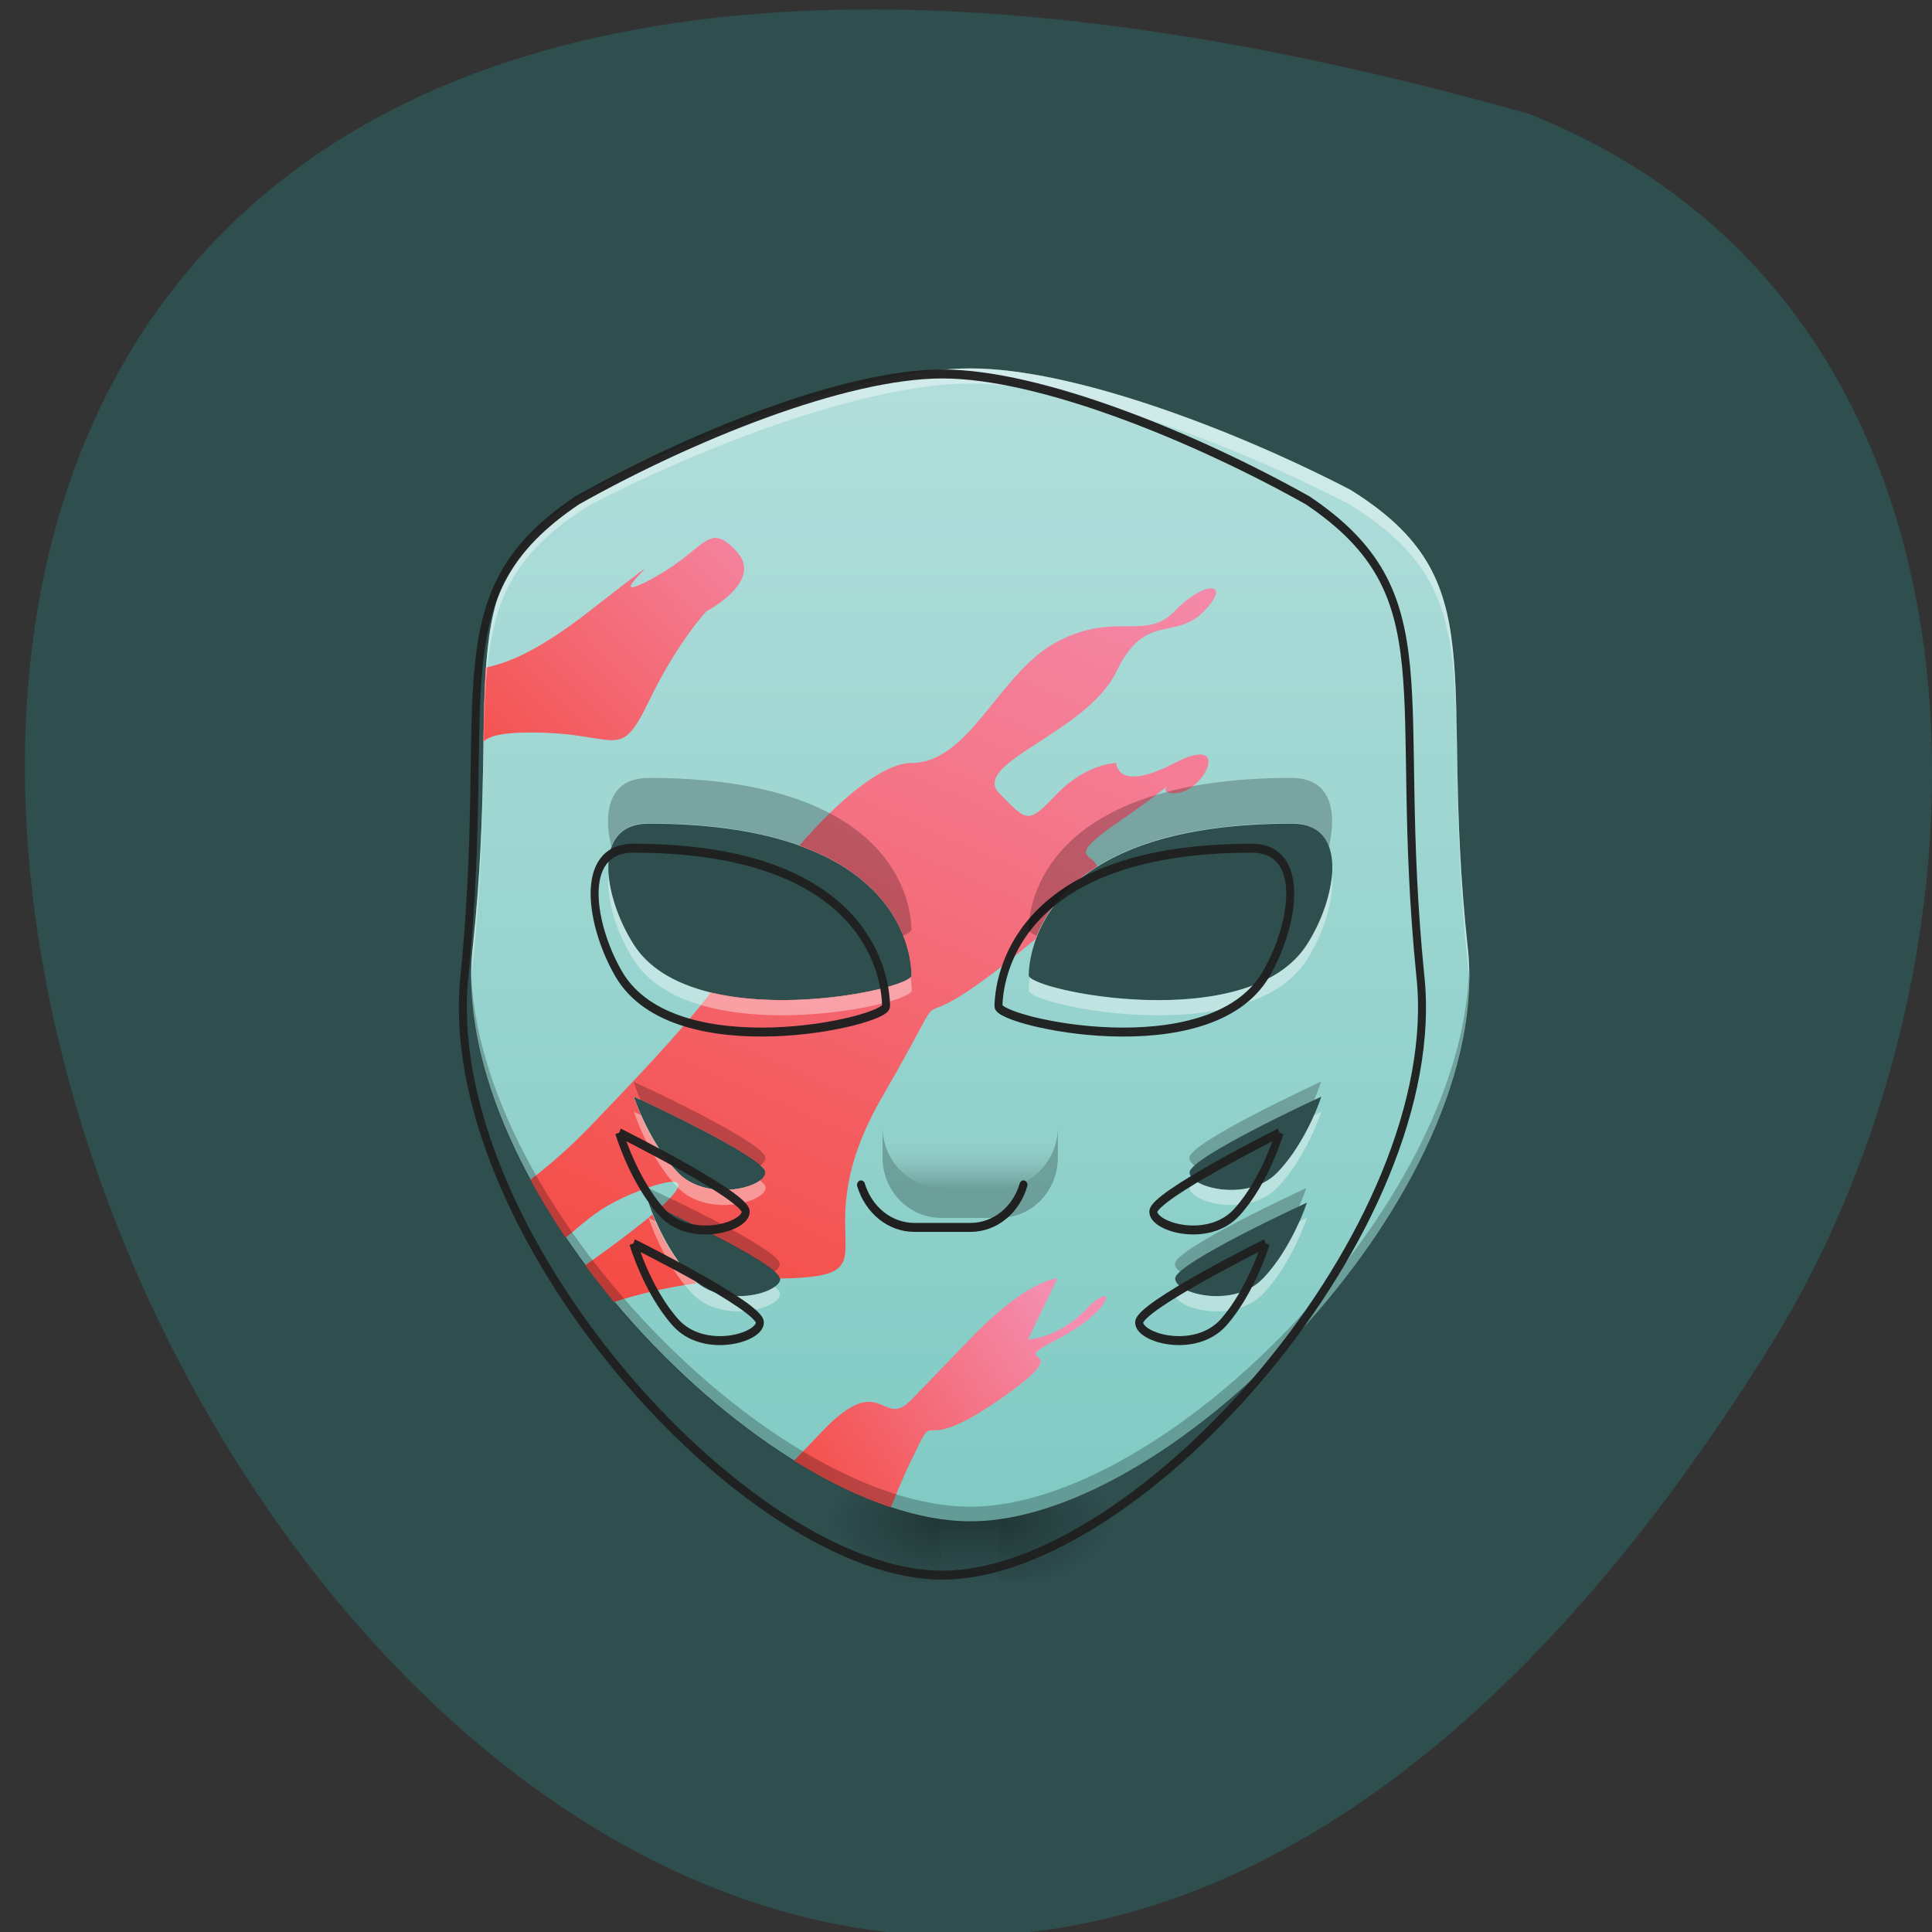 <svg xmlns="http://www.w3.org/2000/svg" viewBox="0 0 22 22" xmlns:xlink="http://www.w3.org/1999/xlink"><rect x="0" y="0" width="22" height="22" fill="#333333" stroke="none"/><defs><linearGradient id="9" gradientUnits="userSpaceOnUse" y1="41.514" x2="0" y2="38.868" gradientTransform="matrix(0.252 0 0 0.261 3.051 2.682)"><stop stop-color="#000" stop-opacity="0.224"/><stop offset="1" stop-color="#fff" stop-opacity="0"/></linearGradient><linearGradient id="6" gradientUnits="userSpaceOnUse" x1="21.17" y1="54.745" x2="39.691" y2="11.08" gradientTransform="matrix(0.252 0 0 0.261 3.051 2.682)"><stop stop-color="#f44336"/><stop offset="1" stop-color="#f48eb1"/></linearGradient><linearGradient id="8" gradientUnits="userSpaceOnUse" x1="7.938" y1="26.961" x2="23.815" y2="11.08" gradientTransform="matrix(0.252 0 0 0.261 3.051 2.682)" xlink:href="#6"/><linearGradient id="7" gradientUnits="userSpaceOnUse" x1="22.492" y1="56.07" x2="35.722" y2="46.807" gradientTransform="matrix(0.252 0 0 0.261 3.051 2.682)" xlink:href="#6"/><linearGradient id="5" gradientUnits="userSpaceOnUse" y1="57.39" x2="0" y2="5.792" gradientTransform="matrix(0.252 0 0 0.261 3.051 2.682)"><stop stop-color="#7fcac3"/><stop offset="1" stop-color="#b2dedb"/></linearGradient><linearGradient id="0" gradientUnits="userSpaceOnUse" y1="56.07" x2="0" y2="58.714" gradientTransform="matrix(0.252 0 0 0.261 3.051 2.682)"><stop stop-color="#000" stop-opacity="0.275"/><stop offset="1" stop-color="#000" stop-opacity="0"/></linearGradient><radialGradient id="4" gradientUnits="userSpaceOnUse" cx="450.91" cy="189.58" r="21.17" gradientTransform="matrix(0 0.041 -0.071 0 24.637 -1.248)" xlink:href="#1"/><radialGradient id="1" gradientUnits="userSpaceOnUse" cx="450.91" cy="189.58" r="21.17" gradientTransform="matrix(0 -0.041 -0.071 0 24.637 35.897)"><stop stop-color="#000" stop-opacity="0.314"/><stop offset="0.222" stop-color="#000" stop-opacity="0.275"/><stop offset="1" stop-color="#000" stop-opacity="0"/></radialGradient><radialGradient id="3" gradientUnits="userSpaceOnUse" cx="450.91" cy="189.58" r="21.17" gradientTransform="matrix(0 -0.041 0.071 0 -2.545 35.897)" xlink:href="#1"/><radialGradient id="2" gradientUnits="userSpaceOnUse" cx="450.91" cy="189.58" r="21.17" gradientTransform="matrix(0 0.041 0.071 0 -2.545 -1.248)" xlink:href="#1"/></defs><path d="m 17.41 1.297 c -32.12 -9.09 -11.883 37.66 2.781 13.977 c 2.68 -4.355 2.867 -11.742 -2.781 -13.977" fill="#2f4e4e"/><path d="m 10.711 17.273 h 0.668 v 0.766 h -0.668" fill="url(#0)"/><path d="m 11.379 17.324 h 1.332 v -0.691 h -1.332" fill="url(#1)"/><path d="m 10.711 17.324 h -1.332 v 0.691 h 1.332" fill="url(#2)"/><path d="m 10.711 17.324 h -1.332 v -0.691 h 1.332" fill="url(#3)"/><path d="m 11.379 17.324 h 1.332 v 0.691 h -1.332" fill="url(#4)"/><path d="m 11.05 4.195 c -1.168 0 -3 0.691 -4.332 1.383 c -1.664 1.035 -1 2.07 -1.332 5.18 c -0.332 2.766 3.332 6.566 5.664 6.566 c 2.332 0 5.992 -3.801 5.66 -6.566 c -0.332 -3.109 0.332 -4.145 -1.332 -5.18 c -1.332 -0.691 -3.164 -1.383 -4.328 -1.383 m -3.664 5.184 c 2.664 0 2.988 1.285 2.996 1.727 c 0 0.172 -2.5 0.691 -3.164 -0.348 c -0.332 -0.516 -0.5 -1.379 0.168 -1.379 m 7.328 0 c 0.664 0 0.5 0.863 0.168 1.379 c -0.668 1.039 -3.168 0.52 -3.168 0.348 c 0.012 -0.441 0.336 -1.727 3 -1.727 m -7.496 3.109 c 0 0 1.5 0.691 1.5 0.863 c 0 0.172 -0.668 0.344 -1 0 c -0.332 -0.348 -0.5 -0.863 -0.5 -0.863 m 7.828 0 c 0 0 -0.164 0.516 -0.5 0.863 c -0.332 0.344 -1 0.172 -1 0 c 0 -0.172 1.5 -0.863 1.5 -0.863 m -7.66 1.207 c 0 0 1.5 0.691 1.5 0.863 c 0 0.176 -0.668 0.348 -1 0 c -0.336 -0.344 -0.5 -0.863 -0.5 -0.863 m 7.496 0 c 0 0 -0.168 0.52 -0.5 0.863 c -0.336 0.348 -1 0.176 -1 0 c 0 -0.172 1.5 -0.863 1.5 -0.863" fill="url(#5)"/><path d="m 13.793 6.699 c -0.082 0 -0.25 0.086 -0.414 0.258 c -0.336 0.348 -0.668 0 -1.336 0.348 c -0.664 0.344 -0.996 1.383 -1.664 1.383 c -0.34 0 -0.855 0.453 -1.277 0.941 c 1.102 0.395 1.27 1.156 1.277 1.477 c 0 0.125 -1.309 0.43 -2.285 0.195 c -0.348 0.461 -0.938 1.07 -1.379 1.531 c -0.234 0.242 -0.469 0.445 -0.676 0.602 c 0.121 0.223 0.258 0.445 0.402 0.66 c 0.242 -0.191 0.391 -0.379 0.938 -0.57 c 0.445 -0.152 0.43 -0.035 0.133 0.234 c 0.359 0.172 1.363 0.656 1.367 0.801 c 1.406 -0.023 0.203 -0.406 1.168 -2.07 c 1 -1.73 0 -0.348 1.664 -1.73 c 0.027 -0.023 0.055 -0.043 0.082 -0.066 c 0.094 -0.262 0.293 -0.574 0.699 -0.824 c -0.035 -0.156 -0.371 -0.082 0.219 -0.492 c 1 -0.688 0.332 -0.344 0.664 -0.344 c 0.336 0 0.668 -0.691 0 -0.344 c -0.664 0.344 -0.664 0 -0.664 0 c 0 0 -0.332 0 -0.668 0.344 c -0.332 0.344 -0.332 0.344 -0.664 0 c -0.332 -0.344 1 -0.691 1.332 -1.383 c 0.332 -0.691 0.664 -0.344 1 -0.691 c 0.164 -0.172 0.164 -0.258 0.082 -0.258 m -6.578 5.785 c 0 0 1.5 0.691 1.5 0.863 c 0 0.176 -0.668 0.348 -1 0 c -0.336 -0.344 -0.5 -0.863 -0.5 -0.863 m 0.215 1.344 c -0.188 0.156 -0.449 0.355 -0.766 0.578 c 0.105 0.141 0.215 0.281 0.328 0.418 c 0.266 -0.086 0.582 -0.164 0.945 -0.215 c -0.02 -0.016 -0.039 -0.031 -0.059 -0.051 c -0.227 -0.238 -0.379 -0.555 -0.449 -0.73" fill="url(#6)"/><path d="m 12.04 14.559 c 0 0 -0.332 0 -0.996 0.691 l -0.668 0.691 c -0.332 0.344 -0.332 -0.348 -1 0.344 c -0.137 0.145 -0.246 0.258 -0.336 0.348 c 0.371 0.23 0.746 0.414 1.105 0.531 c 0.059 -0.145 0.129 -0.324 0.23 -0.531 c 0.332 -0.691 0 0 1 -0.691 c 1 -0.691 0 -0.348 0.664 -0.691 c 0.668 -0.348 0.668 -0.691 0.336 -0.348 c -0.336 0.348 -0.668 0.348 -0.668 0.348" fill="url(#7)"/><path d="m 8.145 6.125 c -0.156 0.004 -0.297 0.246 -0.762 0.488 c -0.668 0.344 0.664 -0.691 -0.668 0.344 c -0.641 0.5 -0.973 0.598 -1.184 0.645 c -0.016 0.254 -0.023 0.531 -0.027 0.844 c 0.074 -0.07 0.227 -0.105 0.543 -0.105 c 1 0 1 0.348 1.336 -0.344 c 0.332 -0.691 0.664 -1.039 0.664 -1.039 c 0 0 0.668 -0.344 0.332 -0.688 c -0.098 -0.105 -0.168 -0.145 -0.234 -0.145" fill="url(#8)"/><path d="m 10.711 11.797 h 0.668 c 0.367 0 0.664 0.309 0.664 0.691 v 0.344 c 0 0.383 -0.297 0.691 -0.664 0.691 h -0.668 c -0.367 0 -0.664 -0.309 -0.664 -0.691 v -0.344 c 0 -0.383 0.297 -0.691 0.664 -0.691" fill="url(#9)"/><g fill-opacity="0.235"><path d="m 10.05 12.832 v 0.348 c 0 0.379 0.297 0.688 0.664 0.688 h 0.668 c 0.371 0 0.664 -0.309 0.664 -0.688 v -0.348 c 0 0.383 -0.297 0.691 -0.664 0.691 h -0.668 c -0.367 0 -0.664 -0.309 -0.664 -0.691"/><path d="m 5.363 11.04 c -0.074 2.734 3.426 6.289 5.684 6.289 c 2.254 0 5.754 -3.555 5.68 -6.289 c -0.07 2.707 -3.473 6.117 -5.68 6.117 c -2.211 0 -5.613 -3.41 -5.684 -6.117 m 1.852 1.277 c 0 0 0.027 0.09 0.082 0.215 c 0.27 0.125 1.125 0.535 1.359 0.742 c 0.035 -0.027 0.059 -0.059 0.059 -0.09 c 0 -0.176 -1.5 -0.867 -1.5 -0.867 m 7.828 0 c 0 0 -1.5 0.691 -1.5 0.867 c 0 0.031 0.023 0.059 0.059 0.09 c 0.234 -0.207 1.09 -0.617 1.359 -0.742 c 0.055 -0.125 0.082 -0.215 0.082 -0.215 m -7.66 1.211 c 0 0 0.027 0.086 0.082 0.211 c 0.27 0.125 1.121 0.539 1.355 0.742 c 0.039 -0.027 0.059 -0.059 0.059 -0.09 c 0 -0.172 -1.496 -0.863 -1.496 -0.863 m 7.492 0 c 0 0 -1.496 0.691 -1.496 0.863 c 0 0.031 0.02 0.063 0.059 0.09 c 0.23 -0.203 1.086 -0.613 1.355 -0.742 c 0.055 -0.125 0.082 -0.211 0.082 -0.211"/></g><path d="m 11.05 4.195 c -1.168 0 -3 0.691 -4.332 1.383 c -1.664 1.035 -1 2.07 -1.332 5.18 c -0.016 0.148 -0.023 0.297 -0.02 0.449 c 0.004 -0.094 0.008 -0.184 0.02 -0.273 c 0.332 -3.109 -0.332 -4.148 1.332 -5.184 c 1.332 -0.691 3.164 -1.383 4.332 -1.383 c 1.164 0 2.996 0.691 4.328 1.383 c 1.664 1.035 1 2.074 1.332 5.184 c 0.012 0.09 0.02 0.18 0.02 0.273 c 0.004 -0.152 0 -0.301 -0.02 -0.449 c -0.332 -3.109 0.332 -4.145 -1.332 -5.18 c -1.332 -0.691 -3.164 -1.383 -4.328 -1.383 m -4.121 5.77 c -0.027 0.293 0.105 0.684 0.289 0.969 c 0.668 1.035 3.164 0.516 3.164 0.344 c 0 -0.043 -0.004 -0.094 -0.012 -0.148 c -0.195 0.191 -2.512 0.625 -3.152 -0.371 c -0.148 -0.23 -0.266 -0.531 -0.289 -0.793 m 8.238 0 c -0.023 0.262 -0.137 0.563 -0.289 0.793 c -0.637 0.996 -2.957 0.563 -3.152 0.371 c -0.008 0.055 -0.012 0.105 -0.012 0.148 c 0 0.172 2.5 0.691 3.164 -0.344 c 0.184 -0.285 0.316 -0.676 0.289 -0.969 m -7.949 2.695 c 0 0 0.168 0.52 0.5 0.863 c 0.332 0.344 1 0.172 1 0 c 0 -0.02 -0.023 -0.047 -0.063 -0.082 c -0.168 0.129 -0.664 0.191 -0.937 -0.09 c -0.199 -0.207 -0.336 -0.469 -0.418 -0.652 c -0.051 -0.023 -0.082 -0.039 -0.082 -0.039 m 7.828 0 c 0 0 -0.031 0.016 -0.082 0.039 c -0.082 0.184 -0.219 0.445 -0.418 0.652 c -0.273 0.281 -0.77 0.219 -0.941 0.09 c -0.035 0.035 -0.059 0.063 -0.059 0.082 c 0 0.172 0.668 0.344 1 0 c 0.332 -0.344 0.5 -0.863 0.5 -0.863 m -7.66 1.207 c 0 0 0.164 0.52 0.5 0.867 c 0.332 0.344 0.996 0.172 0.996 0 c 0 -0.023 -0.02 -0.051 -0.059 -0.082 c -0.172 0.125 -0.664 0.191 -0.937 -0.094 c -0.199 -0.203 -0.336 -0.469 -0.418 -0.648 c -0.051 -0.027 -0.082 -0.043 -0.082 -0.043 m 7.492 0 c 0 0 -0.031 0.016 -0.082 0.043 c -0.082 0.18 -0.219 0.445 -0.414 0.648 c -0.273 0.285 -0.773 0.219 -0.941 0.094 c -0.039 0.031 -0.059 0.059 -0.059 0.082 c 0 0.172 0.664 0.344 1 0 c 0.332 -0.348 0.5 -0.867 0.5 -0.867" fill="#fff" fill-opacity="0.392"/><g fill="none" stroke="#202020" stroke-width="11.339" transform="matrix(0.008 0 0 0.009 3.051 2.682)"><path d="m 960.06 175.16 c -140.24 0 -360.22 80.04 -520.16 160.07 c -199.81 119.83 -120.07 240.11 -159.94 600.04 c -39.868 319.69 400.09 759.66 680.1 759.66 c 280.02 0 719.97 -439.97 680.1 -759.66 c -40.34 -359.93 39.868 -480.21 -159.94 -600.04 c -160.41 -80.04 -380.39 -160.07 -520.16 -160.07 m -439.96 600.04 c 319.88 0 358.81 148.77 359.75 199.86 c 0 19.896 -299.72 80.04 -379.92 -39.792 c -39.868 -60.14 -60.04 -160.07 20.17 -160.07 m 879.92 0 c 80.21 0 60.04 99.93 20.17 160.07 c -80.21 119.83 -380.39 59.687 -380.39 39.792 c 1.407 -51.1 40.34 -199.86 360.22 -199.86 m -900.08 359.93 c 0 0 180.11 80.04 180.11 99.93 c 0 19.896 -80.21 40.24 -120.07 0 c -39.868 -39.792 -60.04 -99.93 -60.04 -99.93 m 939.95 0 c 0 0 -19.7 60.14 -60.04 99.93 c -39.868 40.24 -119.6 19.896 -119.6 0 c 0 -19.896 179.64 -99.93 179.64 -99.93 m -919.78 140.17 c 0 0 180.11 79.58 180.11 99.93 c 0 19.896 -80.21 39.792 -120.07 0 c -40.34 -40.24 -60.04 -99.93 -60.04 -99.93 m 900.08 0 c 0 0 -20.17 59.687 -60.04 99.93 c -40.34 39.792 -120.07 19.896 -120.07 0 c 0 -20.348 180.11 -99.93 180.11 -99.93" stroke-opacity="0.973"/><path d="m 1075.44 1201.15 c -10.319 31.652 -40.34 53.809 -75.52 53.809 h -79.74 c -35.18 0 -65.2 -22.16 -75.984 -53.809" stroke-linejoin="round" stroke-linecap="round"/></g><path d="m 7.383 8.859 c -0.441 0 -0.52 0.375 -0.422 0.781 c 0.055 -0.156 0.188 -0.266 0.422 -0.266 c 2.01 0 2.687 0.734 2.902 1.281 c 0.059 -0.027 0.094 -0.051 0.094 -0.07 c -0.008 -0.441 -0.332 -1.727 -2.996 -1.727 m 7.328 0 c -2.664 0 -2.988 1.285 -3 1.727 c 0 0.02 0.035 0.043 0.094 0.07 c 0.219 -0.547 0.895 -1.281 2.906 -1.281 c 0.23 0 0.363 0.109 0.422 0.266 c 0.094 -0.406 0.02 -0.781 -0.422 -0.781" fill-opacity="0.235"/></svg>